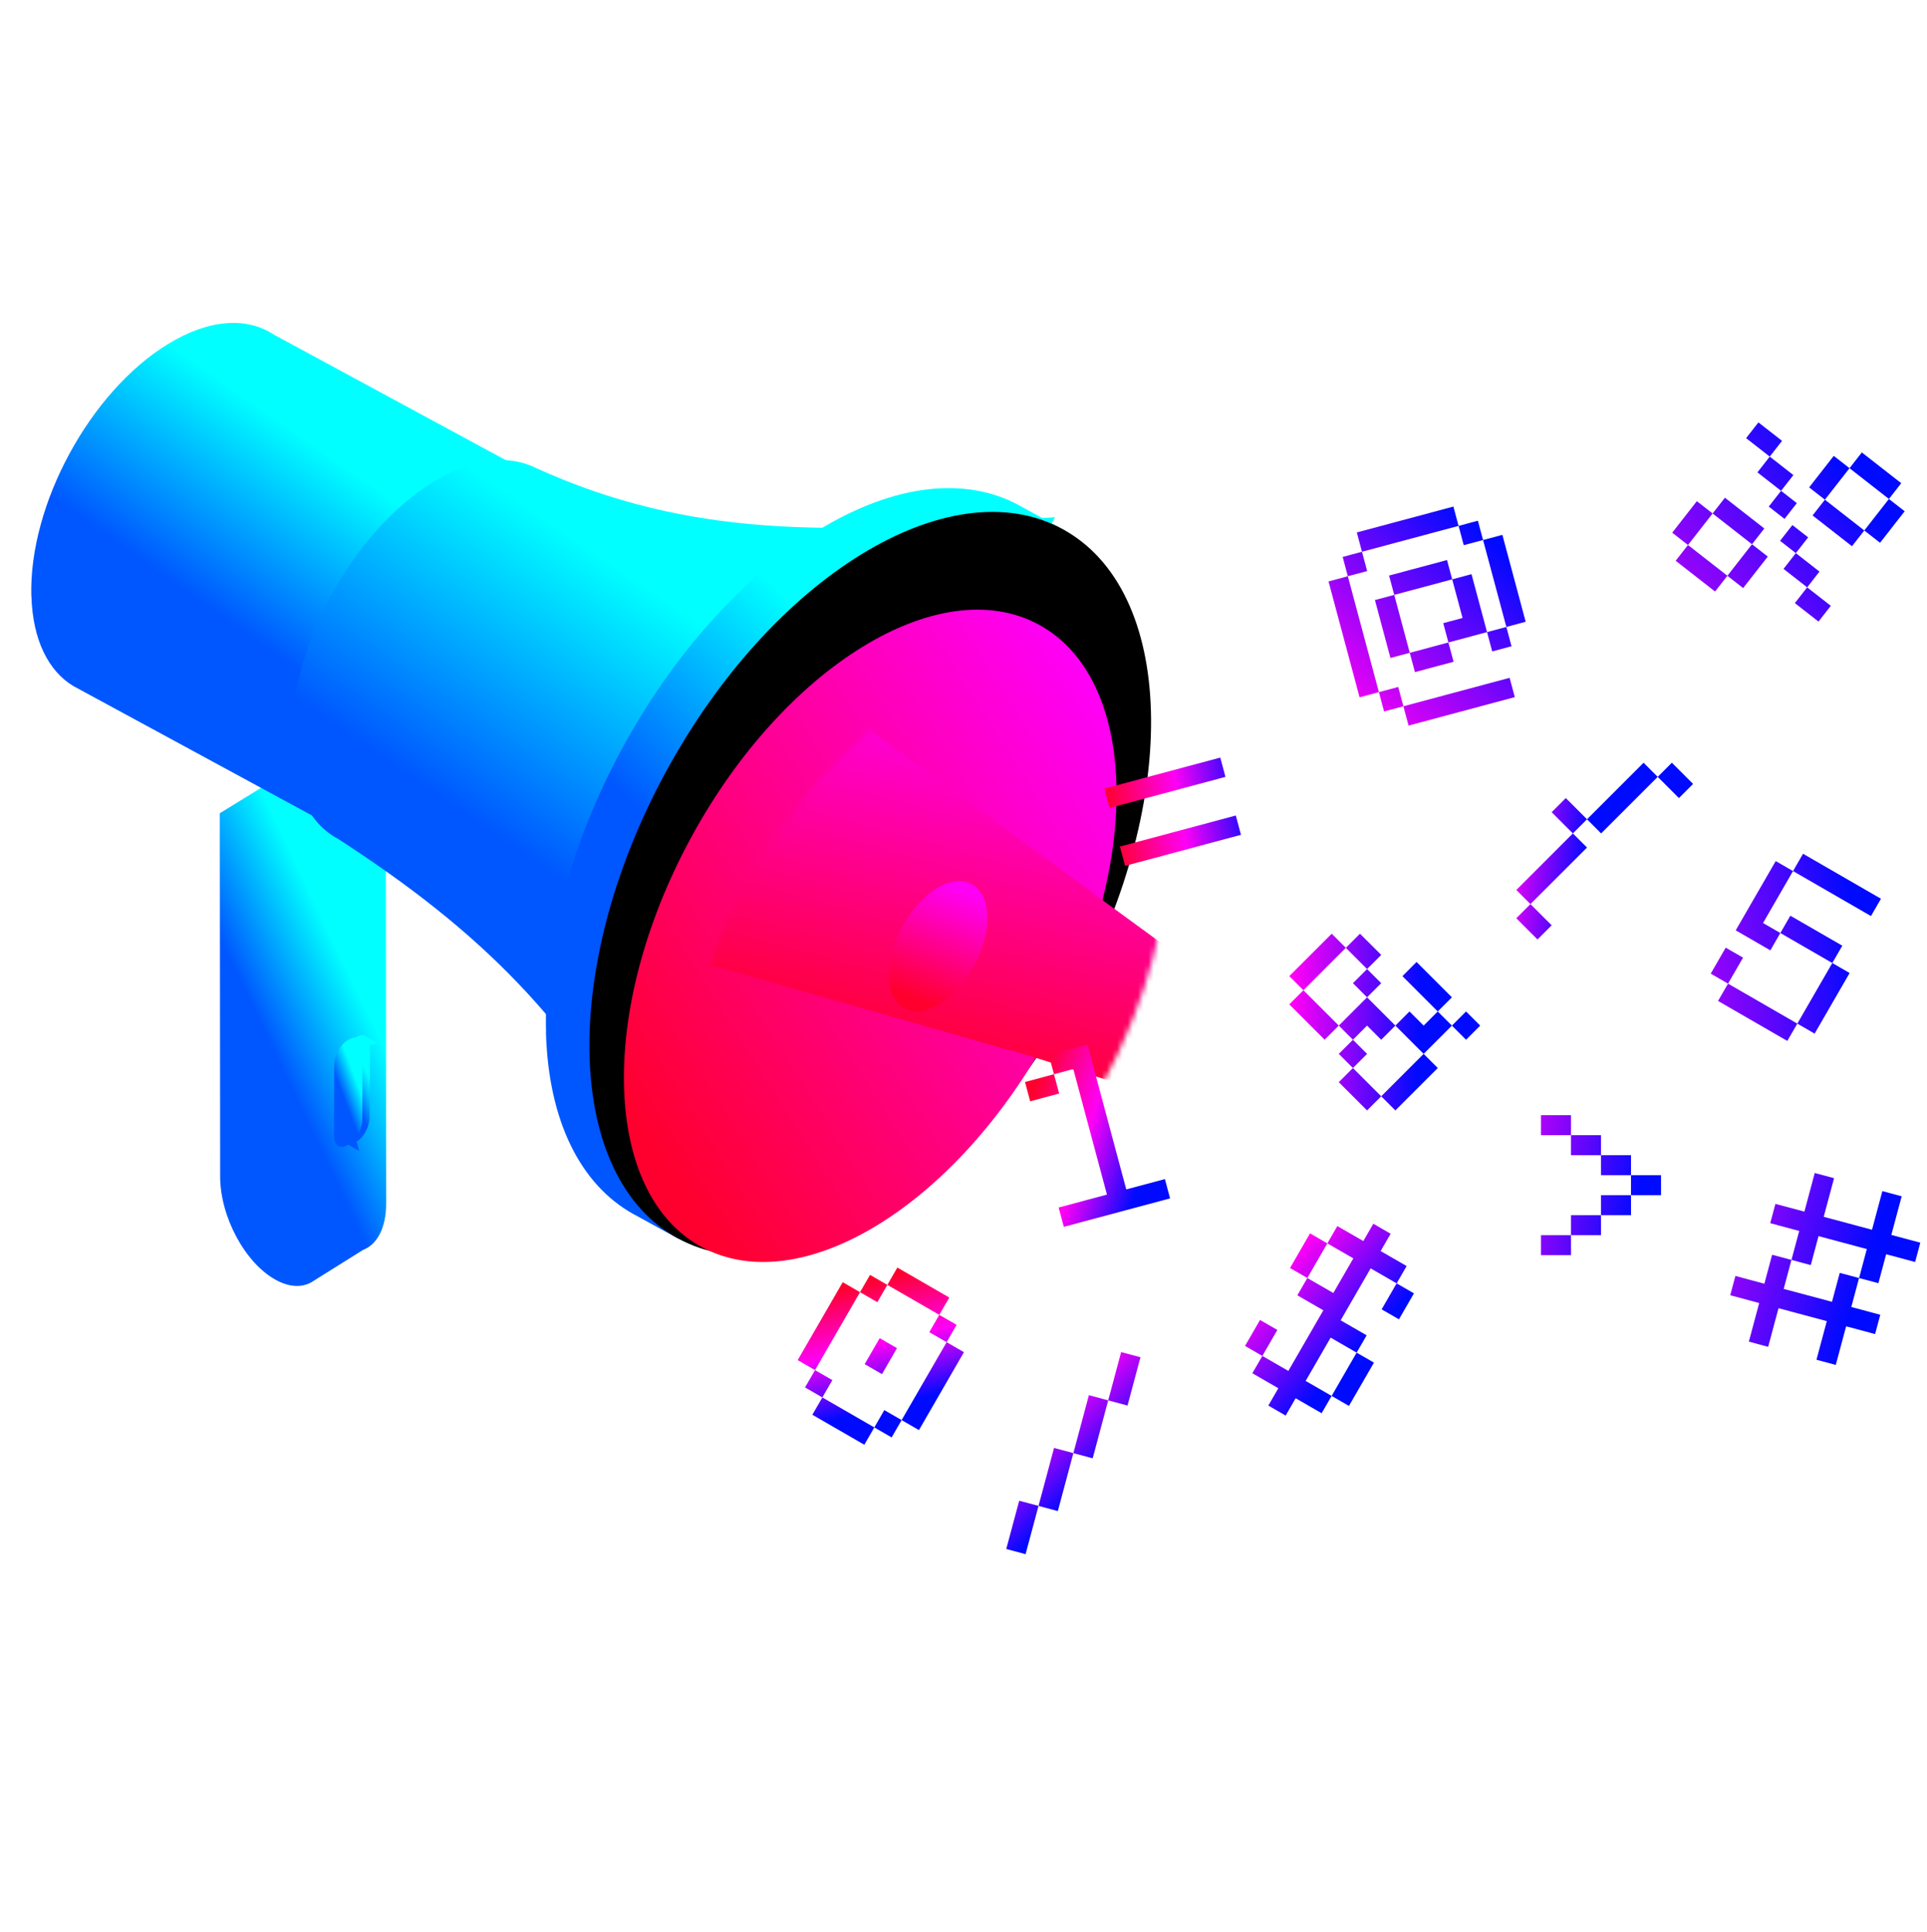 <svg viewBox="0 0 370 371" fill="none" xmlns="http://www.w3.org/2000/svg">
<g filter="url(#filter0_i_607_5054)">
<path d="M38.203 158.185L48.828 151.643L70.076 163.394L70.145 233.153C70.145 237.851 68.385 241.028 65.686 242.053L56.224 247.98C54.321 249.308 51.746 249.345 48.912 247.775C43.036 244.529 38.271 235.647 38.271 227.944L38.203 158.185Z" fill="url(#paint0_linear_607_5054)"/>
</g>
<g filter="url(#filter1_i_607_5054)">
<path d="M62.166 200.307L62.542 200.085C63.208 199.709 63.806 199.709 64.25 200L66.676 201.4L65.036 201.708C65.036 201.793 65.036 201.896 65.036 201.998L64.985 215.458C64.985 217.303 63.857 219.438 62.474 220.241L62.969 222.068L60.544 220.651C59.946 220.377 59.553 219.643 59.57 218.55L59.621 205.09C59.621 203.228 60.766 201.076 62.166 200.29V200.307Z" fill="url(#paint1_linear_607_5054)"/>
</g>
<g filter="url(#filter2_i_607_5054)">
<path d="M64.641 221.966L65.017 221.744C66.418 220.941 67.545 218.789 67.562 216.944L67.613 203.484C67.613 201.622 66.503 200.768 65.102 201.571L64.727 201.793C63.326 202.596 62.199 204.748 62.181 206.593L62.13 220.053C62.13 221.915 63.24 222.769 64.641 221.966Z" fill="url(#paint2_linear_607_5054)"/>
</g>
<g filter="url(#filter3_i_607_5054)">
<path d="M1.015 129.455C0.537 111.93 12.254 90.288 27.183 81.115C35.16 76.213 42.437 75.855 47.561 79.254L96.566 105.781L60.252 174.515L9.846 147.168C9.658 147.065 9.47 146.963 9.282 146.86L9.06 146.741C4.312 143.871 1.271 137.927 1.032 129.472L1.015 129.455Z" fill="url(#paint3_linear_607_5054)"/>
</g>
<g filter="url(#filter4_i_607_5054)">
<path d="M50.925 157.844C50.43 139.635 62.592 117.157 78.119 107.608C85.173 103.27 91.698 102.364 96.771 104.38L96.874 104.414C96.925 104.431 96.959 104.448 97.01 104.465C97.232 104.551 97.454 104.653 97.676 104.773C127.893 118.608 155.017 117.174 188.172 114.97L197.566 114.338L124.613 247.656L120.24 239.747C104.304 210.932 87.582 194.038 59.961 176.137C54.632 173.336 51.199 166.999 50.943 157.809L50.925 157.844Z" fill="url(#paint4_linear_607_5054)"/>
</g>
<g filter="url(#filter5_i_607_5054)">
<path d="M114.844 218.259C113.887 183.346 137.237 140.199 166.992 121.905C181.836 112.784 195.467 111.571 205.527 116.969L205.579 117.003C205.596 117.003 205.63 117.037 205.647 117.037L214.768 122.059L211.608 121.495C218.184 127.969 222.233 138.354 222.608 152.036C223.565 186.95 200.215 230.097 170.46 248.39C158.776 255.564 147.845 257.853 138.826 255.872L140.312 257.922L131.908 253.31C131.908 253.31 131.823 253.258 131.771 253.241L131.464 253.071C121.608 247.519 115.305 235.511 114.827 218.276L114.844 218.259Z" fill="url(#paint5_linear_607_5054)"/>
</g>
<g filter="url(#filter6_i_607_5054)">
<path d="M140.219 257.864C118.49 246.106 117.384 206.065 137.75 168.431C158.115 130.797 192.24 109.822 213.969 121.58C235.698 133.339 236.803 173.379 216.438 211.013C196.072 248.647 161.948 269.623 140.219 257.864Z" fill="black"/>
</g>
<g filter="url(#filter7_i_607_5054)">
<path d="M144.745 249.497C125.687 239.184 124.72 204.062 142.585 171.049C160.45 138.037 190.381 119.635 209.439 129.948C228.496 140.261 229.463 175.383 211.598 208.396C193.734 241.408 163.802 259.81 144.745 249.497Z" fill="url(#paint6_linear_607_5054)"/>
</g>
<mask id="mask0_607_5054" style="mask-type:alpha" maskUnits="userSpaceOnUse" x="129" y="127" width="96" height="126">
<path d="M144.745 249.497C125.687 239.184 124.72 204.062 142.585 171.049C160.45 138.037 190.381 119.635 209.439 129.948C228.496 140.261 229.463 175.383 211.598 208.396C193.734 241.408 163.802 259.81 144.745 249.497Z" fill="url(#paint7_linear_607_5054)"/>
</mask>
<g mask="url(#mask0_607_5054)">
<g filter="url(#filter8_i_607_5054)">
<path d="M166.241 165.089L183.97 178.033L171.416 201.981L150.999 195.647C151.033 195.686 151.068 195.725 151.103 195.764L93.113 179.229L111.8 125.253L166.357 165.086C166.318 165.087 166.279 165.088 166.241 165.089Z" fill="url(#paint8_linear_607_5054)"/>
</g>
<g filter="url(#filter9_i_607_5054)">
<path d="M167.658 195.525C167.829 201.64 172.184 203.997 177.411 200.803C182.621 197.591 186.72 190.042 186.55 183.927C186.379 177.812 182.023 175.454 176.796 178.649C171.587 181.86 167.487 189.41 167.658 195.525Z" fill="url(#paint9_linear_607_5054)"/>
</g>
</g>
<path d="M212.785 268.937L215.27 259.664L218.979 260.658L216.495 269.93L212.785 268.937ZM206.095 279.07L209.076 267.943L212.785 268.937L209.804 280.064L206.095 279.07ZM199.404 289.204L202.385 278.076L206.095 279.07L203.113 290.198L199.404 289.204ZM199.404 289.204L196.919 298.477L193.21 297.483L195.695 288.21L199.404 289.204Z" fill="url(#paint10_linear_607_5054)"/>
<path d="M204.264 235.613L203.27 231.904L212.543 229.419L206.083 205.31L202.374 206.304L201.38 202.595L208.798 200.607L216.252 228.426L223.671 226.438L224.665 230.147L204.264 235.613ZM197.804 211.504L196.81 207.795L202.374 206.304L203.368 210.013L197.804 211.504Z" fill="url(#paint11_linear_607_5054)"/>
<path d="M250.269 190.177L247.554 187.462L255.699 179.316L258.415 182.031L250.269 190.177ZM254.342 199.681L247.554 192.893L250.269 190.177L257.057 196.966L254.342 199.681ZM265.203 183.389L262.488 186.104L258.415 182.031L261.13 179.316L265.203 183.389ZM262.488 191.535L259.772 188.82L262.488 186.104L265.203 188.82L262.488 191.535ZM265.203 199.681L262.488 196.966L259.772 199.681L257.057 196.966L262.488 191.535L267.918 196.966L265.203 199.681ZM276.064 194.25L269.276 187.462L271.991 184.747L278.779 191.535L276.064 194.25ZM259.772 199.681L262.488 202.396L259.772 205.111L257.057 202.396L259.772 199.681ZM262.488 213.257L257.057 207.827L259.772 205.111L265.203 210.542L262.488 213.257ZM273.349 202.396L267.918 196.966L270.634 194.25L273.349 196.966L276.064 194.25L278.779 196.966L273.349 202.396ZM267.918 213.257L265.203 210.542L273.349 202.396L276.064 205.111L267.918 213.257ZM281.495 199.681L278.779 196.966L281.495 194.25L284.21 196.966L281.495 199.681Z" fill="url(#paint12_linear_607_5054)"/>
<path d="M339.901 234.909L340.895 231.2L346.459 232.691L348.447 225.273L352.156 226.267L350.168 233.685L359.441 236.17L361.429 228.751L365.138 229.745L363.15 237.163L368.714 238.654L367.72 242.363L362.156 240.873L360.666 246.436L356.956 245.442L358.447 239.879L349.174 237.394L347.683 242.958L343.974 241.964L345.465 236.4L339.901 234.909ZM332.217 248.752L333.211 245.043L338.774 246.534L340.265 240.97L343.974 241.964L342.484 247.528L351.756 250.012L353.247 244.449L356.956 245.442L355.466 251.006L361.029 252.497L360.035 256.206L354.472 254.715L352.484 262.134L348.775 261.14L350.763 253.721L341.49 251.237L339.502 258.655L335.793 257.661L337.781 250.243L332.217 248.752Z" fill="url(#paint13_linear_607_5054)"/>
<path d="M182.274 249.192L180.354 252.518L170.378 246.758L172.298 243.432L182.274 249.192ZM165.132 248.163L167.052 244.838L170.378 246.758L168.458 250.083L165.132 248.163ZM178.434 255.843L180.354 252.518L183.68 254.438L181.76 257.763L178.434 255.843ZM176.445 274.648L173.12 272.728L181.76 257.763L185.085 259.683L176.445 274.648ZM153.166 261.208L161.806 246.243L165.132 248.163L156.492 263.128L153.166 261.208ZM166.023 261.98L168.903 256.992L172.229 258.912L169.349 263.9L166.023 261.98ZM154.572 266.454L156.492 263.128L159.818 265.048L157.898 268.374L154.572 266.454ZM167.874 274.134L169.794 270.808L173.12 272.728L171.2 276.054L167.874 274.134ZM155.978 271.699L157.898 268.374L167.874 274.134L165.954 277.459L155.978 271.699Z" fill="url(#paint14_linear_607_5054)"/>
<path d="M344.277 167.288L346.197 163.962L361.162 172.602L359.242 175.928L344.277 167.288ZM333.271 178.67L340.951 165.368L344.277 167.288L338.517 177.265L341.842 179.185L339.922 182.51L333.271 178.67ZM353.739 181.619L351.819 184.945L341.842 179.185L343.762 175.859L353.739 181.619ZM348.424 198.504L345.099 196.584L351.819 184.945L355.144 186.865L348.424 198.504ZM328.471 186.984L331.351 181.996L334.677 183.916L331.797 188.904L328.471 186.984ZM329.877 192.23L331.797 188.904L345.099 196.584L343.179 199.91L329.877 192.23Z" fill="url(#paint15_linear_607_5054)"/>
<path d="M342.169 84.666L339.805 87.692L335.266 84.146L337.63 81.12L342.169 84.666ZM324.107 104.666L321.081 102.302L325.809 96.25L328.835 98.614L324.107 104.666ZM336.4 104.524L328.835 98.614L331.199 95.588L338.764 101.498L336.4 104.524ZM329.308 113.602L321.743 107.692L324.107 104.666L331.672 110.576L329.308 113.602ZM344.344 91.238L341.98 94.264L337.441 90.718L339.805 87.692L344.344 91.238ZM342.641 99.654L339.615 97.29L341.98 94.264L345.005 96.628L342.641 99.654ZM334.698 112.94L331.672 110.576L336.4 104.524L339.426 106.888L334.698 112.94ZM352.098 87.55L355.124 89.915L350.396 95.967L347.37 93.603L352.098 87.55ZM344.816 106.227L341.79 103.862L344.154 100.836L347.18 103.201L344.816 106.227ZM365.053 92.799L362.689 95.825L355.124 89.915L357.488 86.889L365.053 92.799ZM355.596 104.903L348.031 98.993L350.396 95.967L357.96 101.877L355.596 104.903ZM346.991 112.799L342.452 109.253L344.816 106.227L349.355 109.773L346.991 112.799ZM349.166 119.371L344.627 115.825L346.991 112.799L351.53 116.345L349.166 119.371ZM360.986 104.241L357.96 101.877L362.689 95.825L365.715 98.189L360.986 104.241Z" fill="url(#paint16_linear_607_5054)"/>
<path d="M261.512 105.966L260.518 102.256L279.064 97.287L280.058 100.996L261.512 105.966ZM281.051 104.705L280.058 100.996L283.767 100.002L284.761 103.712L281.051 104.705ZM258.796 110.669L257.803 106.959L261.512 105.966L262.506 109.675L258.796 110.669ZM289.233 120.403L284.761 103.712L288.47 102.718L292.942 119.409L289.233 120.403ZM261.051 133.917L255.087 111.662L258.796 110.669L264.76 132.924L261.051 133.917ZM277.839 107.554L278.833 111.263L267.706 114.245L266.712 110.535L277.839 107.554ZM278.106 123.384L277.112 119.675L280.821 118.681L278.833 111.263L282.542 110.269L285.524 121.397L278.106 123.384ZM266.978 126.366L263.996 115.238L267.706 114.245L270.687 125.372L266.978 126.366ZM271.681 129.081L270.687 125.372L278.106 123.384L279.099 127.093L271.681 129.081ZM286.518 125.106L285.524 121.397L289.233 120.403L290.227 124.112L286.518 125.106ZM265.754 136.633L264.76 132.924L268.469 131.93L269.463 135.639L265.754 136.633ZM270.457 139.348L269.463 135.639L289.863 130.173L290.857 133.882L270.457 139.348Z" fill="url(#paint17_linear_607_5054)"/>
<path d="M301.647 218.007H295.887V214.167H301.647V218.007ZM307.407 221.847H301.647V218.007H307.407V221.847ZM307.407 221.847H313.167V225.687H307.407V221.847ZM313.167 225.687H318.927V229.527H313.167V225.687ZM313.167 233.367H307.407V229.527H313.167V233.367ZM307.407 237.207H301.647V233.367H307.407V237.207ZM301.647 241.047H295.887V237.207H301.647V241.047Z" fill="url(#paint18_linear_607_5054)"/>
<path d="M325.084 150.552L322.369 153.267L318.296 149.194L321.011 146.479L325.084 150.552ZM307.434 160.056L304.719 157.34L315.58 146.479L318.296 149.194L307.434 160.056ZM297.931 155.983L300.646 153.267L304.719 157.34L302.004 160.056L297.931 155.983ZM291.143 170.917L302.004 160.056L304.719 162.771L293.858 173.632L291.143 170.917ZM291.143 176.347L293.858 173.632L297.931 177.705L295.216 180.42L291.143 176.347Z" fill="url(#paint19_linear_607_5054)"/>
<path d="M240.462 263.729L242.382 260.404L247.371 263.284L254.091 251.644L249.102 248.764L251.022 245.439L256.011 248.319L259.851 241.668L254.862 238.788L256.782 235.462L261.771 238.342L263.691 235.017L267.016 236.937L265.096 240.262L270.085 243.142L268.165 246.468L263.176 243.588L257.416 253.564L262.405 256.444L260.485 259.77L255.496 256.89L250.696 265.204L255.685 268.084L253.765 271.409L248.776 268.529L246.856 271.855L243.531 269.935L245.451 266.609L240.462 263.729ZM265.285 251.456L268.165 246.468L271.49 248.388L268.61 253.376L265.285 251.456ZM247.697 243.519L251.537 236.868L254.862 238.788L251.022 245.439L247.697 243.519ZM259.01 270.004L255.685 268.084L260.485 259.77L263.81 261.69L259.01 270.004ZM239.057 258.484L241.937 253.496L245.262 255.416L242.382 260.404L239.057 258.484Z" fill="url(#paint20_linear_607_5054)"/>
<path d="M213.043 155.161L212.049 151.452L234.304 145.488L235.298 149.198L213.043 155.161ZM216.024 166.288L215.03 162.579L237.285 156.616L238.279 160.325L216.024 166.288Z" fill="url(#paint21_linear_607_5054)"/>
<defs>
<filter id="filter0_i_607_5054" x="38.203" y="149.643" width="35.941" height="99.322" filterUnits="userSpaceOnUse" color-interpolation-filters="sRGB">
<feFlood flood-opacity="0" result="BackgroundImageFix"/>
<feBlend mode="normal" in="SourceGraphic" in2="BackgroundImageFix" result="shape"/>
<feColorMatrix in="SourceAlpha" type="matrix" values="0 0 0 0 0 0 0 0 0 0 0 0 0 0 0 0 0 0 127 0" result="hardAlpha"/>
<feOffset dx="4" dy="-2"/>
<feGaussianBlur stdDeviation="9.5"/>
<feComposite in2="hardAlpha" operator="arithmetic" k2="-1" k3="1"/>
<feColorMatrix type="matrix" values="0 0 0 0 0 0 0 0 0 0.035 0 0 0 0 0.863 0 0 0 1 0"/>
<feBlend mode="normal" in2="shape" result="effect1_innerShadow_607_5054"/>
</filter>
<filter id="filter1_i_607_5054" x="59.57" y="198.792" width="11.105" height="23.277" filterUnits="userSpaceOnUse" color-interpolation-filters="sRGB">
<feFlood flood-opacity="0" result="BackgroundImageFix"/>
<feBlend mode="normal" in="SourceGraphic" in2="BackgroundImageFix" result="shape"/>
<feColorMatrix in="SourceAlpha" type="matrix" values="0 0 0 0 0 0 0 0 0 0 0 0 0 0 0 0 0 0 127 0" result="hardAlpha"/>
<feOffset dx="6" dy="-1"/>
<feGaussianBlur stdDeviation="2"/>
<feComposite in2="hardAlpha" operator="arithmetic" k2="-1" k3="1"/>
<feColorMatrix type="matrix" values="0 0 0 0 0 0 0 0 0 0.035 0 0 0 0 0.863 0 0 0 1 0"/>
<feBlend mode="normal" in2="shape" result="effect1_innerShadow_607_5054"/>
</filter>
<filter id="filter2_i_607_5054" x="62.131" y="199.27" width="7.482" height="22.998" filterUnits="userSpaceOnUse" color-interpolation-filters="sRGB">
<feFlood flood-opacity="0" result="BackgroundImageFix"/>
<feBlend mode="normal" in="SourceGraphic" in2="BackgroundImageFix" result="shape"/>
<feColorMatrix in="SourceAlpha" type="matrix" values="0 0 0 0 0 0 0 0 0 0 0 0 0 0 0 0 0 0 127 0" result="hardAlpha"/>
<feOffset dx="2" dy="-2"/>
<feGaussianBlur stdDeviation="2"/>
<feComposite in2="hardAlpha" operator="arithmetic" k2="-1" k3="1"/>
<feColorMatrix type="matrix" values="0 0 0 0 0 0 0 0 0 0.035 0 0 0 0 0.863 0 0 0 1 0"/>
<feBlend mode="normal" in2="shape" result="effect1_innerShadow_607_5054"/>
</filter>
<filter id="filter3_i_607_5054" x="1" y="62.016" width="100.566" height="112.499" filterUnits="userSpaceOnUse" color-interpolation-filters="sRGB">
<feFlood flood-opacity="0" result="BackgroundImageFix"/>
<feBlend mode="normal" in="SourceGraphic" in2="BackgroundImageFix" result="shape"/>
<feColorMatrix in="SourceAlpha" type="matrix" values="0 0 0 0 0 0 0 0 0 0 0 0 0 0 0 0 0 0 127 0" result="hardAlpha"/>
<feOffset dx="5" dy="-15"/>
<feGaussianBlur stdDeviation="21"/>
<feComposite in2="hardAlpha" operator="arithmetic" k2="-1" k3="1"/>
<feColorMatrix type="matrix" values="0 0 0 0 0 0 0 0 0 0.035 0 0 0 0 0.863 0 0 0 1 0"/>
<feBlend mode="normal" in2="shape" result="effect1_innerShadow_607_5054"/>
</filter>
<filter id="filter4_i_607_5054" x="50.91" y="88.357" width="151.656" height="159.299" filterUnits="userSpaceOnUse" color-interpolation-filters="sRGB">
<feFlood flood-opacity="0" result="BackgroundImageFix"/>
<feBlend mode="normal" in="SourceGraphic" in2="BackgroundImageFix" result="shape"/>
<feColorMatrix in="SourceAlpha" type="matrix" values="0 0 0 0 0 0 0 0 0 0 0 0 0 0 0 0 0 0 127 0" result="hardAlpha"/>
<feOffset dx="5" dy="-15"/>
<feGaussianBlur stdDeviation="21"/>
<feComposite in2="hardAlpha" operator="arithmetic" k2="-1" k3="1"/>
<feColorMatrix type="matrix" values="0 0 0 0 0 0 0 0 0 0.035 0 0 0 0 0.863 0 0 0 1 0"/>
<feBlend mode="normal" in2="shape" result="effect1_innerShadow_607_5054"/>
</filter>
<filter id="filter5_i_607_5054" x="104.816" y="93.747" width="117.82" height="164.175" filterUnits="userSpaceOnUse" color-interpolation-filters="sRGB">
<feFlood flood-opacity="0" result="BackgroundImageFix"/>
<feBlend mode="normal" in="SourceGraphic" in2="BackgroundImageFix" result="shape"/>
<feColorMatrix in="SourceAlpha" type="matrix" values="0 0 0 0 0 0 0 0 0 0 0 0 0 0 0 0 0 0 127 0" result="hardAlpha"/>
<feOffset dx="-10" dy="-20"/>
<feGaussianBlur stdDeviation="21"/>
<feComposite in2="hardAlpha" operator="arithmetic" k2="-1" k3="1"/>
<feColorMatrix type="matrix" values="0 0 0 0 0 0 0 0 0 0.035 0 0 0 0 0.863 0 0 0 1 0"/>
<feBlend mode="normal" in2="shape" result="effect1_innerShadow_607_5054"/>
</filter>
<filter id="filter6_i_607_5054" x="113.17" y="98.312" width="117.848" height="162.819" filterUnits="userSpaceOnUse" color-interpolation-filters="sRGB">
<feFlood flood-opacity="0" result="BackgroundImageFix"/>
<feBlend mode="normal" in="SourceGraphic" in2="BackgroundImageFix" result="shape"/>
<feColorMatrix in="SourceAlpha" type="matrix" values="0 0 0 0 0 0 0 0 0 0 0 0 0 0 0 0 0 0 127 0" result="hardAlpha"/>
<feOffset dx="-10" dy="-20"/>
<feGaussianBlur stdDeviation="21"/>
<feComposite in2="hardAlpha" operator="arithmetic" k2="-1" k3="1"/>
<feColorMatrix type="matrix" values="0 0 0 0 0 0 0 0 0 0.035 0 0 0 0 0.863 0 0 0 1 0"/>
<feBlend mode="normal" in2="shape" result="effect1_innerShadow_607_5054"/>
</filter>
<filter id="filter7_i_607_5054" x="119.795" y="117.083" width="104.594" height="135.28" filterUnits="userSpaceOnUse" color-interpolation-filters="sRGB">
<feFlood flood-opacity="0" result="BackgroundImageFix"/>
<feBlend mode="normal" in="SourceGraphic" in2="BackgroundImageFix" result="shape"/>
<feColorMatrix in="SourceAlpha" type="matrix" values="0 0 0 0 0 0 0 0 0 0 0 0 0 0 0 0 0 0 127 0" result="hardAlpha"/>
<feOffset dx="-10" dy="-10"/>
<feGaussianBlur stdDeviation="21"/>
<feComposite in2="hardAlpha" operator="arithmetic" k2="-1" k3="1"/>
<feColorMatrix type="matrix" values="0 0 0 0 0 0 0 0 0 0.035 0 0 0 0 0.863 0 0 0 1 0"/>
<feBlend mode="normal" in2="shape" result="effect1_innerShadow_607_5054"/>
</filter>
<filter id="filter8_i_607_5054" x="93.113" y="125.253" width="110.857" height="82.728" filterUnits="userSpaceOnUse" color-interpolation-filters="sRGB">
<feFlood flood-opacity="0" result="BackgroundImageFix"/>
<feBlend mode="normal" in="SourceGraphic" in2="BackgroundImageFix" result="shape"/>
<feColorMatrix in="SourceAlpha" type="matrix" values="0 0 0 0 0 0 0 0 0 0 0 0 0 0 0 0 0 0 127 0" result="hardAlpha"/>
<feOffset dx="43" dy="6"/>
<feGaussianBlur stdDeviation="10"/>
<feComposite in2="hardAlpha" operator="arithmetic" k2="-1" k3="1"/>
<feColorMatrix type="matrix" values="0 0 0 0 0 0 0 0 0 0.035 0 0 0 0 0.863 0 0 0 1 0"/>
<feBlend mode="normal" in2="shape" result="effect1_innerShadow_607_5054"/>
</filter>
<filter id="filter9_i_607_5054" x="167.652" y="169.224" width="21.902" height="33.003" filterUnits="userSpaceOnUse" color-interpolation-filters="sRGB">
<feFlood flood-opacity="0" result="BackgroundImageFix"/>
<feBlend mode="normal" in="SourceGraphic" in2="BackgroundImageFix" result="shape"/>
<feColorMatrix in="SourceAlpha" type="matrix" values="0 0 0 0 0 0 0 0 0 0 0 0 0 0 0 0 0 0 127 0" result="hardAlpha"/>
<feOffset dx="3" dy="-8"/>
<feGaussianBlur stdDeviation="4"/>
<feComposite in2="hardAlpha" operator="arithmetic" k2="-1" k3="1"/>
<feColorMatrix type="matrix" values="0 0 0 0 0 0 0 0 0 0.035 0 0 0 0 0.863 0 0 0 1 0"/>
<feBlend mode="normal" in2="shape" result="effect1_innerShadow_607_5054"/>
</filter>
<linearGradient id="paint0_linear_607_5054" x1="48.801" y1="204.433" x2="66.393" y2="196.055" gradientUnits="userSpaceOnUse">
<stop stop-color="#0057FF"/>
<stop offset="1" stop-color="#00FFFF"/>
</linearGradient>
<linearGradient id="paint1_linear_607_5054" x1="61.927" y1="211.875" x2="65.882" y2="210.045" gradientUnits="userSpaceOnUse">
<stop stop-color="#0057FF"/>
<stop offset="1" stop-color="#00FFFF"/>
</linearGradient>
<linearGradient id="paint2_linear_607_5054" x1="63.95" y1="212.659" x2="67.189" y2="211.432" gradientUnits="userSpaceOnUse">
<stop stop-color="#0057FF"/>
<stop offset="1" stop-color="#00FFFF"/>
</linearGradient>
<linearGradient id="paint3_linear_607_5054" x1="32.71" y1="129.902" x2="54.07" y2="99.522" gradientUnits="userSpaceOnUse">
<stop stop-color="#0057FF"/>
<stop offset="1" stop-color="#00FFFF"/>
</linearGradient>
<linearGradient id="paint4_linear_607_5054" x1="99.572" y1="181.628" x2="130.782" y2="135.602" gradientUnits="userSpaceOnUse">
<stop stop-color="#0057FF"/>
<stop offset="1" stop-color="#00FFFF"/>
</linearGradient>
<linearGradient id="paint5_linear_607_5054" x1="150.592" y1="191.951" x2="184.045" y2="155.648" gradientUnits="userSpaceOnUse">
<stop stop-color="#0057FF"/>
<stop offset="1" stop-color="#00FFFF"/>
</linearGradient>
<linearGradient id="paint6_linear_607_5054" x1="147.947" y1="250.903" x2="247.721" y2="187.78" gradientUnits="userSpaceOnUse">
<stop stop-color="#FF002E"/>
<stop offset="1" stop-color="#FF00F5"/>
</linearGradient>
<linearGradient id="paint7_linear_607_5054" x1="162.74" y1="188.513" x2="202.562" y2="180.388" gradientUnits="userSpaceOnUse">
<stop/>
<stop offset="1" stop-color="#00FFFF"/>
</linearGradient>
<linearGradient id="paint8_linear_607_5054" x1="142.576" y1="201.819" x2="161.992" y2="130.732" gradientUnits="userSpaceOnUse">
<stop stop-color="#FF002E"/>
<stop offset="1" stop-color="#FF00F5"/>
</linearGradient>
<linearGradient id="paint9_linear_607_5054" x1="177.943" y1="202.174" x2="186.945" y2="181.133" gradientUnits="userSpaceOnUse">
<stop stop-color="#FF002E"/>
<stop offset="1" stop-color="#FF00F5"/>
</linearGradient>
<linearGradient id="paint10_linear_607_5054" x1="196.347" y1="254.158" x2="217.936" y2="276.255" gradientUnits="userSpaceOnUse">
<stop stop-color="#FF002E"/>
<stop offset="0.5" stop-color="#FF00F5"/>
<stop offset="1" stop-color="#000AFF"/>
</linearGradient>
<linearGradient id="paint11_linear_607_5054" x1="199.526" y1="206.517" x2="222.786" y2="213.754" gradientUnits="userSpaceOnUse">
<stop stop-color="#FF002E"/>
<stop offset="0.5" stop-color="#FF00F5"/>
<stop offset="1" stop-color="#000AFF"/>
</linearGradient>
<linearGradient id="paint12_linear_607_5054" x1="223.821" y1="189.737" x2="272.7" y2="191.802" gradientUnits="userSpaceOnUse">
<stop stop-color="#FF002E"/>
<stop offset="0.5" stop-color="#FF00F5"/>
<stop offset="1" stop-color="#000AFF"/>
</linearGradient>
<linearGradient id="paint13_linear_607_5054" x1="273.871" y1="227.944" x2="354.137" y2="255.473" gradientUnits="userSpaceOnUse">
<stop stop-color="#FF002E"/>
<stop offset="0.5" stop-color="#FF00F5"/>
<stop offset="1" stop-color="#000AFF"/>
</linearGradient>
<linearGradient id="paint14_linear_607_5054" x1="166.096" y1="246.21" x2="172.096" y2="269.71" gradientUnits="userSpaceOnUse">
<stop stop-color="#FF002E"/>
<stop offset="0.5" stop-color="#FF00F5"/>
<stop offset="1" stop-color="#000AFF"/>
</linearGradient>
<linearGradient id="paint15_linear_607_5054" x1="259.142" y1="182.051" x2="355.44" y2="172.47" gradientUnits="userSpaceOnUse">
<stop stop-color="#FF002E"/>
<stop offset="0.5" stop-color="#FF00F5"/>
<stop offset="1" stop-color="#000AFF"/>
</linearGradient>
<linearGradient id="paint16_linear_607_5054" x1="251.035" y1="161.182" x2="355.824" y2="92.11" gradientUnits="userSpaceOnUse">
<stop stop-color="#FF002E"/>
<stop offset="0.5" stop-color="#FF00F5"/>
<stop offset="1" stop-color="#000AFF"/>
</linearGradient>
<linearGradient id="paint17_linear_607_5054" x1="200.265" y1="141.541" x2="260.748" y2="78.98" gradientUnits="userSpaceOnUse">
<stop stop-color="#FF002E"/>
<stop offset="0.5" stop-color="#FF00F5"/>
<stop offset="1" stop-color="#000AFF"/>
</linearGradient>
<linearGradient id="paint18_linear_607_5054" x1="252.566" y1="216.466" x2="314.719" y2="229.415" gradientUnits="userSpaceOnUse">
<stop stop-color="#FF002E"/>
<stop offset="0.5" stop-color="#FF00F5"/>
<stop offset="1" stop-color="#000AFF"/>
</linearGradient>
<linearGradient id="paint19_linear_607_5054" x1="275.264" y1="161.275" x2="304.579" y2="165.089" gradientUnits="userSpaceOnUse">
<stop stop-color="#FF002E"/>
<stop offset="0.5" stop-color="#FF00F5"/>
<stop offset="1" stop-color="#000AFF"/>
</linearGradient>
<linearGradient id="paint20_linear_607_5054" x1="228.102" y1="231.19" x2="259.645" y2="260.568" gradientUnits="userSpaceOnUse">
<stop stop-color="#FF002E"/>
<stop offset="0.5" stop-color="#FF00F5"/>
<stop offset="1" stop-color="#000AFF"/>
</linearGradient>
<linearGradient id="paint21_linear_607_5054" x1="213.758" y1="160.901" x2="240.478" y2="156.281" gradientUnits="userSpaceOnUse">
<stop stop-color="#FF002E"/>
<stop offset="0.5" stop-color="#FF00F5"/>
<stop offset="1" stop-color="#000AFF"/>
</linearGradient>
</defs>
</svg>
